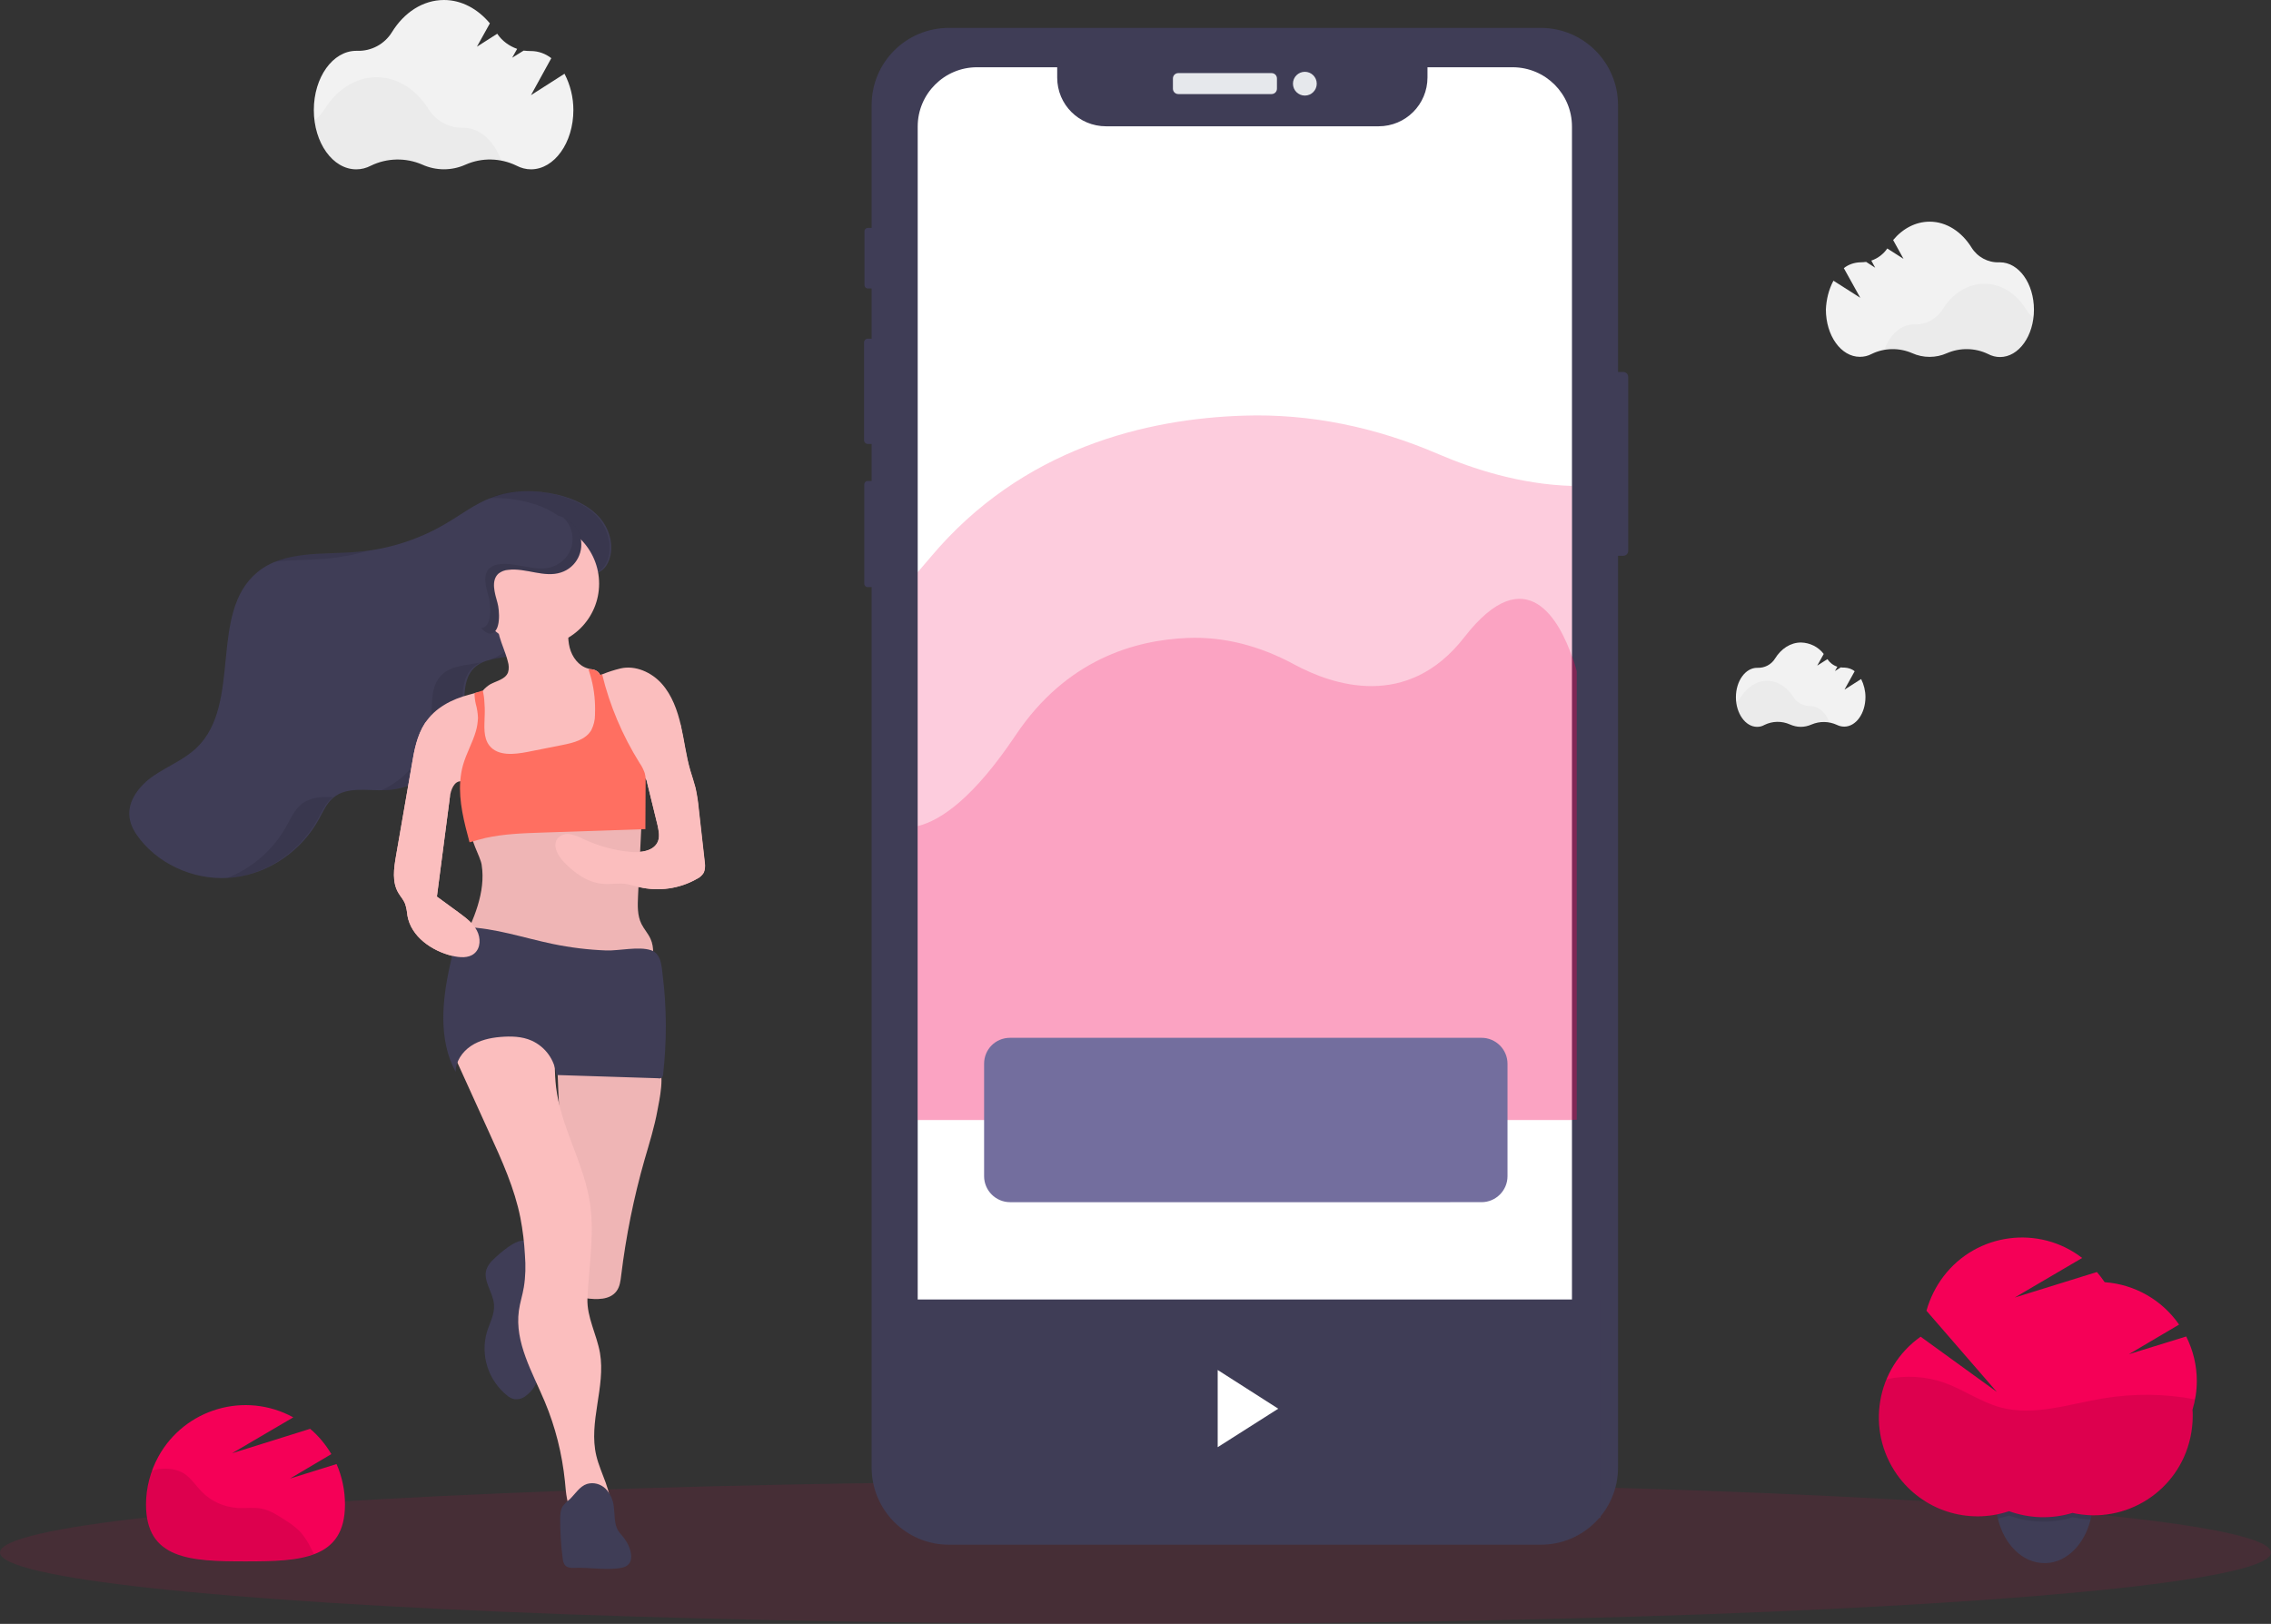 <?xml version="1.0" encoding="utf-8"?>
<!-- Generator: Adobe Illustrator 25.2.3, SVG Export Plug-In . SVG Version: 6.00 Build 0)  -->
<svg version="1.1" id="f283e205-2e6f-4b06-98b6-549633ff931e"
	 xmlns="http://www.w3.org/2000/svg" xmlns:xlink="http://www.w3.org/1999/xlink" x="0px" y="0px" viewBox="0 0 1050 750.9"
	 style="enable-background:new 0 0 1050 750.9;" xml:space="preserve">
<rect x="0" y="0" width="1050" height="750.9" fill="#333333" stroke="none"/>
<style type="text/css">
	.st0{opacity:0.1;fill:#F50057;enable-background:new    ;}
	.st1{fill:#3F3D56;}
	.st2{opacity:0.1;enable-background:new    ;}
	.st3{fill:#F50057;}
	.st4{fill:#FBBEBE;}
	.st5{opacity:5.000000e-02;enable-background:new    ;}
	.st6{opacity:0.1;}
	.st7{fill:#FF6F61;}
	.st8{fill:#E6E8EC;}
	.st9{fill:#FFFFFF;}
	.st10{opacity:0.2;fill:#F50057;enable-background:new    ;}
	.st11{fill:#736E9E;}
	.st12{fill:#F2F2F2;}
	.st13{opacity:3.000000e-02;enable-background:new    ;}
</style>
<ellipse class="st0" cx="525" cy="717.9" rx="525" ry="33"/>
<path class="st1" d="M967.7,693.4c0,2.6-0.3,5.2-0.8,7.8c-0.1,0.5-0.2,1-0.3,1.4c-2.8,11.4-10.8,19.7-20.4,20.2c-0.3,0-0.6,0-1,0
	c-10.1,0-18.7-8.7-21.5-20.7c-0.1-0.3-0.2-0.6-0.2-1c-0.5-2.6-0.8-5.2-0.8-7.8c0-16.3,10.1-29.5,22.5-29.5
	C957.6,663.9,967.7,677.2,967.7,693.4z"/>
<path class="st2" d="M967.7,693.4c0,2.6-0.3,5.2-0.8,7.8c-0.1,0.5-0.2,1-0.3,1.4c-0.3,0-0.7,0-1,0c-2.5-0.1-4.9-0.5-7.4-1
	c-2.1,0.7-4.3,1.2-6.6,1.5c-1.7,0.3-3.4,0.4-5.1,0.5h-1.7c-2.1,0-4.1-0.1-6.2-0.4c-3.3-0.4-6.5-1.2-9.7-2.4c-1.7,0.6-3.5,1-5.2,1.4
	c-0.1-0.3-0.2-0.6-0.2-1c-0.5-2.6-0.8-5.2-0.8-7.8c0-16.3,10.1-29.5,22.5-29.5S967.7,677.2,967.7,693.4z"/>
<path class="st3" d="M1015.7,638.6c0-7.2-1.7-14.2-4.9-20.6l-26.5,8.2l23.2-13.7c-7.9-11.4-20.5-18.6-34.4-19.6
	c-1.1-1.6-2.3-3.2-3.6-4.7l-38,11.8l31.2-18.3c-20-15.4-48.8-11.6-64.1,8.5c-3.6,4.7-6.3,10.2-7.9,15.9l32.5,37.5L888,618.1
	c-20.6,14.6-25.5,43.1-10.9,63.8c11.7,16.5,32.7,23.3,51.8,16.9c9.4,3.4,19.7,3.7,29.3,0.8c24.7,5.5,49.1-10.1,54.5-34.8
	c0.7-3.2,1.1-6.6,1.1-9.9c0-1,0-2-0.1-3C1015,647.6,1015.7,643.1,1015.7,638.6z"/>
<path class="st2" d="M1014.9,647.1c-14-2.7-28.3-2.8-42.3-0.5c-15.9,2.6-32.1,8.4-47.7,4.2c-9.1-2.5-17-8.2-25.9-11.4
	c-8.6-3-17.9-3.6-26.8-1.6c-9.8,23.3,1.2,50.1,24.6,59.9c10.2,4.3,21.6,4.7,32.1,1.2c9.4,3.4,19.7,3.7,29.3,0.8
	c24.7,5.5,49.1-10.1,54.5-34.8c0.7-3.2,1.1-6.6,1.1-9.9c0-1,0-2-0.1-3C1014.2,650.3,1014.6,648.7,1014.9,647.1z"/>
<path class="st3" d="M134.1,683.7l19.1-11.3c-2.6-4.4-5.9-8.4-9.8-11.7L107.3,672l28.3-16.6c-22.3-12.2-50.2-4-62.4,18.2
	c-3.7,6.8-5.7,14.4-5.7,22.1c0,25.4,20.6,26.3,46,26.3s46-0.9,46-26.3c0-6.4-1.3-12.8-3.9-18.7L134.1,683.7z"/>
<path class="st2" d="M138.9,708.4c-2-2-4.3-3.8-6.8-5.3c-3.5-2.3-7.1-4.7-11.2-5.5c-3.6-0.7-7.3-0.1-11-0.3
	c-6.4-0.4-12.4-3.1-16.8-7.7c-2.6-2.7-4.7-6-7.8-8.1c-3.4-2.2-7.7-2.7-11.7-2.2c-1.2,0.2-2.3,0.4-3.5,0.7c-1.8,5-2.7,10.3-2.7,15.6
	c0,25.4,20.6,26.3,46,26.3c12.3,0,23.5-0.2,31.8-3.3l-1.4-2.6C142.6,713.3,140.9,710.8,138.9,708.4z"/>
<path class="st1" d="M228.2,582.3c-1.5,1.3-2.6,2.9-3.3,4.7c-1.7,5.3,3.1,10.6,3.5,16.2c0.4,4.4-2,8.6-3.3,12.8
	c-3.1,10.8,0.7,22.4,9.5,29.4c0.9,0.8,2,1.3,3.2,1.6c2,0.2,3.9-0.3,5.4-1.6c2.3-1.7,4.1-4,5.1-6.7c0.8-2.6,1.3-5.4,1.3-8.2l0.7-10.7
	c0.7-11.2,1.4-22.7-1.3-33.7c-0.9-3.6-2.5-11.9-6.7-12.4S231,579.6,228.2,582.3z"/>
<path class="st4" d="M298,536.3c-5,17.5-8.6,35.4-10.8,53.5c-0.3,2.5-0.6,5.2-2.2,7.3c-3.1,4.1-9.2,3.9-14.3,3.2
	c-1.2-0.1-2.4-0.4-3.5-1c-1.9-1.3-2.3-3.9-2.6-6.2c-3.5-34.1-5.8-68.2-7-102.4c0-1.3,42.7-1.4,46.4,2s0.8,16.3,0,20.6
	C302.6,521.1,300.2,528.7,298,536.3z"/>
<path class="st5" d="M298,536.3c-5,17.5-8.6,35.4-10.8,53.5c-0.3,2.5-0.6,5.2-2.2,7.3c-3.1,4.1-9.2,3.9-14.3,3.2
	c-1.2-0.1-2.4-0.4-3.5-1c-1.9-1.3-2.3-3.9-2.6-6.2c-3.5-34.1-5.8-68.2-7-102.4c0-1.3,42.7-1.4,46.4,2s0.8,16.3,0,20.6
	C302.6,521.1,300.2,528.7,298,536.3z"/>
<path class="st4" d="M209,485.9l17.3,38.1c5.8,12.7,11.6,25.5,14.3,39.1c1.1,5.7,1.8,11.5,2.1,17.2c0.4,5,0.3,10-0.5,14.9
	c-0.6,3.7-1.8,7.2-2.3,10.9c-2,14.7,6.3,28.5,12,42.1c4.9,11.7,8,24.1,9.3,36.8c0.5,5.4,0.8,11.1,3.9,15.6c5.6-1.7,11.1-3.2,17-2.5
	c1-8.6-4.4-16.5-6.4-25c-3.7-15.5,4.4-31.8,1.7-47.5c-1.5-8.5-6.1-16.5-5.8-25.1c0.7-15.7,3.7-31.6,0.7-47
	c-3.4-17.4-13.1-33.2-15.2-50.8c-1.6-13.5,1-28.5-6.5-39.8C234.1,461.8,217.1,471.5,209,485.9z"/>
<path class="st1" d="M265.9,725c-1.7,0.1-3.8,0-4.8-1.4c-0.5-0.8-0.8-1.7-0.9-2.7c-0.8-6-1.2-12.1-1.2-18.2c0-2.2,0.1-4.6,1.3-6.4
	c0.9-1.1,1.9-2.1,3.1-3c2.6-2.5,4.6-6,8-7.1c3.1-0.9,6.3,0,8.6,2.2c2.2,2.3,3.5,5.3,3.8,8.4c0.5,3.7,0.1,7.8,2,11
	c0.8,1.2,1.9,2.3,2.8,3.5c3,4,5.7,11.8-0.5,13.5C281.5,726.4,272.7,724.7,265.9,725z"/>
<path class="st1" d="M280.9,260.6c3.5-6.8,1.4-15.5-3.6-21.2s-12.3-8.9-19.8-10.7c-10-2.3-20.7-2.3-30.3,1.4
	c-7.6,2.9-14.2,8-21.2,12.1c-12.4,7.3-26.4,11.8-40.8,13c-16,1.4-33.9-0.8-46.2,9.4c-22.7,18.7-6.9,60.7-28,81.1
	c-5.7,5.5-13.3,8.5-19.8,12.9s-12.4,11.6-11.3,19.5c0.5,3.8,2.6,7.2,4.9,10.1c10.2,12.8,27.4,19.5,43.6,17.5s31.1-12.4,39-26.8
	c2-3.6,3.6-7.5,6.8-10.1c6.3-5.2,15.6-3.1,23.8-3.4c18.2-0.6,34.7-16.1,36.3-34.3c0.7-7.8-0.6-16.8,4.9-22.2
	c4.5-4.4,11.5-4.4,17.6-5.7c11.3-2.5,19.5-10.6,24.6-20.6c2.4-4.6,2.1-9.7,5.6-13.5C270.8,265,277.6,267,280.9,260.6z"/>
<g class="st6">
	<path d="M150.4,258.4c6.6-0.6,13.2-1.8,19.6-3.7c-1.8,0.2-3.6,0.5-5.4,0.6c-12.5,1-26.3,0-37.6,4.4
		C134.6,258.9,142.7,259,150.4,258.4z"/>
	<path d="M139.2,372c-3.1,2.6-4.8,6.5-6.8,10.1c-6.1,10.9-15.8,19.4-27.4,23.9c0.9-0.1,1.8-0.1,2.7-0.2c16.2-2,31.1-12.4,39-26.7
		c2-3.6,3.6-7.5,6.8-10.1l0.5-0.4C148.5,368.3,143.2,368.7,139.2,372z"/>
	<path d="M276.6,239.4c-5-5.7-12.4-8.9-19.8-10.7c-10-2.3-20.7-2.3-30.3,1.4l-0.6,0.3c5.6-0.3,11.3,0.2,16.8,1.5
		c7.4,1.7,14.8,4.9,19.8,10.7s7.1,14.4,3.6,21.2c-3.3,6.4-10.1,4.4-13.9,8.6c-3.5,3.8-3.3,8.9-5.6,13.5
		c-4.4,8.6-11.1,15.8-20.1,19.2c3.1-0.7,6.5-1.1,9.6-1.8c11.3-2.5,19.5-10.6,24.6-20.6c2.4-4.6,2.1-9.7,5.6-13.5
		c3.8-4.1,10.6-2.2,13.9-8.6C283.6,253.9,281.5,245.2,276.6,239.4z"/>
	<path d="M221.8,306.4c-6.1,1.3-13.2,1.3-17.6,5.7c-5.6,5.5-4.2,14.5-4.9,22.2c-1.2,13.5-10.7,25.7-23.1,31.2h0.9
		c18.2-0.6,34.7-16.2,36.3-34.3c0.7-7.8-0.6-16.8,4.9-22.2c1.3-1.2,2.8-2.2,4.4-2.8L221.8,306.4z"/>
</g>
<path class="st4" d="M281.2,351.6c-0.8,1.5-2.5,2.1-4.1,2.7c-16.5,6.1-33.8,12.2-51.1,9.7c-0.6-2.7-1.3-5.5-1.9-8.2
	c-0.9-4-1.9-7.9-2.8-11.9c-0.4-1.9-0.9-3.8-1.2-5.7l0,0c-0.6-3-0.8-6.1-0.6-9.2c0.1-1.1,0.3-2.2,0.6-3.3c0.5-2,1.4-3.8,2.5-5.5
	c0.2-0.3,0.4-0.5,0.6-0.8l0,0c1-1.2,2.2-2.2,3.5-3c3-1.6,7-2.3,8.2-5.5c0.5-1.6,0.4-3.4-0.1-5c-1-4-2.8-7.8-3.9-11.7
	c-1.4-5,0.7-4.7,5.5-5.9c8.7-2.2,17.8-3.8,26.7-2c-0.4,4.4-0.8,8.9,0.3,13.2s4.1,8.4,8.4,9.6c0.6,0.2,1.3,0.3,2,0.4l0,0
	c0.9,0.1,1.8,0.5,2.6,1.1c0.5,0.4,0.9,1,1.2,1.6c0.4,1.1,0.7,2.2,0.9,3.3c1.6,10.5,2.7,21,3.4,31.6v0.4
	C281.9,348.9,281.8,350.3,281.2,351.6z"/>
<path class="st4" d="M196.5,334.4c-3.7,5.7-5,12.6-6.1,19.3l-7.3,42.1c-1,5.8-1.9,12.1,1.1,17.1c1,1.7,2.4,3.2,3.1,5
	c0.6,1.8,0.9,3.7,1.1,5.6c1.7,9.6,11.2,16.2,20.7,18.5c3.4,0.8,7.5,1.2,10.2-1.1c3-2.5,3-7.2,1.2-10.6s-5-5.8-8.1-8.1l-10.4-7.6
	l6-46c0.4-3.3,2-7.7,5.4-7.3c3.1,0.3,5.5,4.8,8.2,3.4c0.9-0.6,1.5-1.5,1.7-2.5c1.2-3.8,0.9-7.8,0.5-11.8l-1.2-14.3
	c-0.4-4.6,0.8-8.1,1.3-12.5c0.6-5.1-2.7-3.5-6.9-2.4C208.9,323.3,201.1,327.3,196.5,334.4z"/>
<path class="st4" d="M325.4,403.5c-0.8,1.3-1.9,2.3-3.2,2.9c-8.1,4.6-17.6,5.9-26.7,3.8c-2.1-0.6-4.2-1.1-6.3-1.5
	c-3.4-0.4-6.9,0.3-10.4,0c-7-0.5-13.1-4.9-18-10c-2.9-3-5.6-7.9-2.9-11.1c1.5-1.6,3.8-2.3,6-1.8c2.1,0.5,4.2,1.2,6.1,2.3
	c6.7,3.1,13.9,5.1,21.2,5.8c5,0.5,11.4-0.3,13.1-5.1c0.8-2.3,0.2-4.9-0.3-7.3c-1.6-6.5-3.2-13.1-4.8-19.6c-0.1-0.6-0.3-1.1-0.6-1.6
	c-0.1-0.1-0.2-0.3-0.3-0.4c-0.6-0.5-1.4-0.9-2.2-1c-3.7-0.9-7.5-2.4-10.1-5.2c-1.7-2-3.1-4.2-4.1-6.6c-0.3-0.6-0.5-1.2-0.8-1.9
	c-2-4.8-4.2-9.7-5.9-14.7c-1.2-3.4-2-6.9-2.6-10.4c-0.4-3.1-0.7-4.5,1-5.8c0.5-0.3,0.9-0.6,1.4-0.9c0.8-0.4,1.6-0.8,2.6-1.2l0.9-0.4
	c2.7-1.1,5.5-2,8.4-2.7c6.9-1.6,14.4,1.8,19.1,7.1s7.2,12.3,8.8,19.2s2.4,14.1,4.4,20.9c0.8,2.7,1.7,5.3,2.4,8
	c0.7,3.2,1.2,6.4,1.5,9.7c0.9,8.3,1.9,16.6,2.8,24.9C326.1,400.4,326,402,325.4,403.5z"/>
<path class="st4" d="M222.7,399.9c2,12.8-3.8,25.3-9.3,37c3.1,2.3,7,3.4,10.8,4.4c25.2,6.6,51.3,8.6,77.2,5.8
	c0.6-4.3,1.2-8.9-0.6-12.9c-1.1-2.5-3-4.5-4.2-6.9c-2-4-1.8-8.6-1.6-13.1l1.8-37.8c-12.4-5.7-26.8-0.4-40.5,0.4
	c-7.1,0.4-14.2-0.5-21.2,0.8c-3.6,0.6-15,2.4-16.7,6.2S222.1,395.8,222.7,399.9z"/>
<path class="st5" d="M222.7,399.9c2,12.8-3.8,25.3-9.3,37c3.1,2.3,7,3.4,10.8,4.4c25.2,6.6,51.3,8.6,77.2,5.8
	c0.6-4.3,1.2-8.9-0.6-12.9c-1.1-2.5-3-4.5-4.2-6.9c-2-4-1.8-8.6-1.6-13.1l1.8-37.8c-12.4-5.7-26.8-0.4-40.5,0.4
	c-7.1,0.4-14.2-0.5-21.2,0.8c-3.6,0.6-15,2.4-16.7,6.2S222.1,395.8,222.7,399.9z"/>
<path class="st1" d="M255.6,436.5c-13.5-2.8-26.7-7.4-40.4-7.8c-0.7-0.1-1.4,0.1-2,0.4c-0.7,0.6-1.1,1.3-1.3,2.2
	c-1.4,4.9-2.7,9.8-3.8,14.8c-3.7,16.5-5.5,34.8,2.6,49.6c-0.1-4.8,3-9.3,7-12s8.9-3.8,13.7-4.2s9.9-0.3,14.4,1.7
	c6.4,2.9,10.7,8.9,11.4,15.9l47.2,1.5c0.9,0.3,1.9-0.3,2.1-1.2c0.1-0.2,0.1-0.5,0.1-0.7c1.7-15.2,1.7-30.5-0.2-45.6
	c-0.5-4.2-0.6-10.1-5.4-11.7c-5.7-1.9-14.7,0.3-20.7,0.1C272.1,439.2,263.8,438.2,255.6,436.5z"/>
<path class="st7" d="M298.5,362.4l-0.1,21l-47.8,1.6c-8.8,0.3-17.6,0.6-26.2,2.5c-2.5,0.6-4.9,1.3-7.3,2c-2.5-9.2-5-18.9-4.3-28.3
	l0,0c0.2-2.5,0.6-5.1,1.3-7.5c1.5-5.3,4.4-10.3,5.9-15.5l0,0c0.6-2,0.9-4.1,1-6.3c-0.1-2.1-0.4-4.2-1-6.3c-0.4-1.7-0.6-3.4-0.6-5.1
	l3.8-1.2l0,0c0.1,0.5,0.2,0.9,0.3,1.4c0.2,1,0.3,1.9,0.4,2.9l0,0c0.2,2.4,0.3,4.8,0.2,7.2c-0.1,4.8-0.8,10.2,2.2,14
	c3.9,4.9,11.4,4.1,17.6,2.9l16.1-3.2c5.1-1,10.8-2.4,13.4-6.9c1.1-2.2,1.7-4.6,1.7-7v-0.5c0.2-5.3-0.3-10.6-1.6-15.8
	c-0.4-1.6-0.9-3.2-1.4-4.8h1.6c0.9,0.1,1.8,0.5,2.6,1.1c0.5,0.4,0.9,1,1.2,1.6l0.9-0.4c3.5,14.5,9.4,28.3,17.3,41
	c1,1.4,1.8,3,2.4,4.7c0.2,0.9,0.4,1.8,0.4,2.8C298.5,361,298.5,361.7,298.5,362.4z"/>
<circle class="st4" cx="248" cy="269.9" r="29"/>
<path class="st4" d="M196.5,334.4c-3.7,5.7-5,12.6-6.1,19.3l-7.3,42.1c-1,5.8-1.9,12.1,1.1,17.1c1,1.7,2.4,3.2,3.1,5
	c0.6,1.8,0.9,3.7,1.1,5.6c1.7,9.6,11.2,16.2,20.7,18.5c3.4,0.8,7.5,1.2,10.2-1.1c3-2.5,3-7.2,1.2-10.6s-5-5.8-8.1-8.1l-10.4-7.6
	l6-46C208.3,365.2,201.1,327.3,196.5,334.4z"/>
<path class="st4" d="M314.7,335.4c1.6,7,2.4,14.1,4.4,20.9c0.8,2.7,1.7,5.3,2.4,8c0.7,3.2,1.2,6.4,1.5,9.7l2.8,24.9
	c0.3,1.5,0.2,3.1-0.4,4.6c-0.8,1.3-1.9,2.3-3.2,2.9c-8.1,4.6-17.6,5.9-26.7,3.8c-2.1-0.6-4.2-1.1-6.3-1.5c-3.4-0.4-6.9,0.3-10.4,0
	c-7-0.5-13.1-4.9-18-10c-2.9-3-5.6-7.9-2.9-11.1c1.5-1.6,3.8-2.3,6-1.8c2.1,0.5,4.2,1.2,6.1,2.3c6.7,3.1,13.9,5.1,21.2,5.8
	c5,0.5,11.4-0.3,13.1-5.1c0.8-2.3,0.2-4.9-0.3-7.3l-4.8-19.6C298.9,361.2,313.1,328.5,314.7,335.4z"/>
<path class="st1" d="M230,278.8c-1.3-4.6-3.1-10.4,0.5-13.6c1.3-1,2.9-1.6,4.5-1.7c8.1-1,16.6,3.8,24.4,1.2c7.1-2.3,11-10,8.7-17.1
	c-1-3.2-3.2-5.8-6.1-7.5c-3.4-2-7.5-2.4-11.4-2.7c-10.4-1-21.1-1.8-30.8,2S202,253.1,204,263.3c0.9,4.9,3.9,9.1,7,12.9
	c2.4,3,11.8,17,15.6,16.8C231.9,292.7,230.9,281.8,230,278.8z"/>
<path class="st2" d="M262.1,240.1c-0.6-0.3-1.2-0.6-1.8-0.9c5.5,5,6,13.6,0.9,19.1c-1.6,1.7-3.6,3-5.8,3.8
	c-7.8,2.6-16.2-2.2-24.4-1.2c-1.6,0.1-3.2,0.7-4.5,1.7c-3.6,3.1-1.8,8.9-0.5,13.6c0.8,3,1.9,13.9-3.5,14.2h-0.1
	c1.6,1.6,3.1,2.7,4.2,2.6c5.3-0.3,4.3-11.2,3.5-14.2c-1.3-4.6-3.1-10.4,0.5-13.6c1.3-1,2.9-1.6,4.5-1.7c8.1-1,16.6,3.8,24.4,1.2
	c7.1-2.3,11-10,8.7-17.1C267.1,244.5,265,241.8,262.1,240.1L262.1,240.1z"/>
<g>
	<path class="st1" d="M744.8,172h5.7c1.3,0,2.3,1,2.3,2.3v80.4c0,1.3-1,2.3-2.3,2.3h-5.7c-1.3,0-2.3-1-2.3-2.3v-80.4
		C742.5,173,743.6,172,744.8,172z"/>
	<path class="st1" d="M401.2,105.4h2.8c0.8,0,1.5,0.7,1.5,1.5v25c0,0.8-0.7,1.5-1.5,1.5h-2.8c-0.8,0-1.5-0.7-1.5-1.5v-25
		C399.7,106,400.4,105.4,401.2,105.4z"/>
	<path class="st1" d="M401.2,156.6h3.1c0.9,0,1.7,0.8,1.7,1.7v45.3c0,0.9-0.8,1.7-1.7,1.7h-3.1c-0.9,0-1.7-0.8-1.7-1.7v-45.3
		C399.5,157.4,400.3,156.6,401.2,156.6z"/>
	<path class="st1" d="M401.2,222.4h3c0.9,0,1.6,0.7,1.6,1.6v45.9c0,0.9-0.7,1.6-1.6,1.6h-3c-0.9,0-1.6-0.7-1.6-1.6V224
		C399.6,223.1,400.3,222.4,401.2,222.4z"/>
	<path class="st1" d="M438.7,12.9h273.7c19.7,0,35.7,16,35.7,35.7v630c0,19.7-16,35.7-35.7,35.7H438.7c-19.7,0-35.7-16-35.7-35.7
		v-630C403,28.8,419,12.9,438.7,12.9z"/>
	<path class="st8" d="M544.8,33.8h43.1c1.4,0,2.5,1.1,2.5,2.5v4.7c0,1.4-1.1,2.5-2.5,2.5h-43.1c-1.4,0-2.5-1.1-2.5-2.5v-4.7
		C542.3,34.9,543.4,33.8,544.8,33.8z"/>
	<circle class="st8" cx="603.3" cy="38.7" r="5.5"/>
	<path class="st9" d="M726.8,58.5v610c0,15.1-12.3,27.4-27.4,27.4H451.7c-15.1,0-27.4-12.3-27.4-27.4v-610
		c0-15.1,12.3-27.4,27.4-27.4l0,0h37.1v4.8c0,12.5,10.1,22.5,22.6,22.5h126c12.5,0,22.6-10.1,22.6-22.6v0v-4.7h39.5
		C714.6,31.2,726.8,43.4,726.8,58.5z"/>
	<path class="st10" d="M729,310.4v207.4h-2.2v0.2H424.3V264.6c1.9-2.2,3.9-4.5,5.9-6.9c42.5-50.7,100.2-64.1,144.9-65.5
		c30.6-1,61.1,5.3,90.2,17.9c15.4,6.6,37.4,13.9,61.5,14.6v78.4C728.3,307.4,729,310.4,729,310.4z"/>
	<path class="st10" d="M729,310.4v207.4H424.3V382c10.9-2.7,26-13.2,45.4-42.2c23.3-34.7,54.8-43.8,79.3-44.8
		c16.8-0.7,33.4,3.6,49.3,12.2c17.9,9.7,52.4,21.3,78.7-12.5c29-37.4,44.4-6.6,49.7,8.6C728.3,307.4,729,310.4,729,310.4z"/>
	<path class="st11" d="M467,479.9h218c6.6,0,12,5.4,12,12v52c0,6.6-5.4,12-12,12H467c-6.6,0-12-5.4-12-12v-52
		C455,485.2,460.3,479.9,467,479.9z"/>
	<rect x="414" y="600.9" class="st1" width="326" height="101"/>
	<path class="st9" d="M563,633.5v35.7l28-17.8L563,633.5z"/>
</g>
<path class="st12" d="M261,34.1L245.5,44l9.4-17.1c-2.7-2.1-6-3.3-9.4-3.3h-0.2c-1.1,0-2.2-0.1-3.2-0.2l-5.3,3.3l2.3-4.1
	c-3.7-1.3-7-3.7-9.2-7l-9.4,6l6-10.8C220.9,4.1,213.4,0,205.3,0c-9.8,0-18.5,5.8-24.1,14.9c-3.4,5.5-9.5,8.8-16,8.6h-0.5
	c-10.8,0-19.6,12.2-19.6,27.4s8.8,27.4,19.6,27.4c2.4,0,4.7-0.6,6.8-1.7c7.4-3.6,16.1-3.8,23.7-0.5c6.4,2.9,13.7,2.9,20.1,0
	c7.5-3.3,16.1-3.1,23.5,0.5c2.1,1.1,4.4,1.7,6.7,1.7c10.8,0,19.6-12.3,19.6-27.4C265.1,45,263.7,39.3,261,34.1z"/>
<path class="st13" d="M231.7,74.2c-5.6-1.1-11.5-0.4-16.7,1.8c-6.4,2.9-13.7,2.9-20.1,0c-7.6-3.3-16.2-3.2-23.7,0.5
	c-2.1,1.1-4.4,1.7-6.8,1.7c-9.6,0-17.6-9.7-19.2-22.4c1.9-1.4,3.5-3.2,4.8-5.2c5.6-9.1,14.4-14.9,24.1-14.9c9.8,0,18.4,5.8,24,14.7
	c3.4,5.5,9.5,8.8,16,8.7h0.2C221.9,59.1,228.5,65.2,231.7,74.2z"/>
<g>
	<path class="st12" d="M860.5,314l-7.7,4.9l4.7-8.5c-1.3-1.1-3-1.6-4.7-1.7h-0.1c-0.5,0-1.1,0-1.6-0.1l-2.7,1.7l1.1-2
		c-1.9-0.6-3.5-1.9-4.6-3.5l-4.7,3l3-5.4c-2.5-3.3-6.4-5.2-10.5-5.3c-4.9,0-9.2,2.9-12,7.4c-1.7,2.8-4.8,4.4-8,4.3h-0.3
		c-5.4,0-9.8,6.1-9.8,13.6s4.4,13.7,9.8,13.7c1.2,0,2.4-0.3,3.4-0.9c3.7-1.8,8-1.9,11.8-0.2c1.6,0.7,3.3,1.1,5,1.1
		c1.7,0,3.4-0.4,5-1.1c3.8-1.6,8-1.5,11.7,0.2c1,0.5,2.2,0.8,3.4,0.8c5.4,0,9.8-6.1,9.8-13.7C862.5,319.5,861.8,316.6,860.5,314z"/>
	<path class="st13" d="M845.8,334c-2.8-0.5-5.7-0.2-8.4,0.9c-3.2,1.4-6.8,1.4-10,0c-3.8-1.7-8.1-1.6-11.8,0.2
		c-1,0.6-2.2,0.9-3.4,0.9c-4.8,0-8.8-4.8-9.6-11.2c1-0.7,1.8-1.6,2.4-2.6c2.8-4.5,7.2-7.4,12-7.4s9.2,2.9,12,7.3
		c1.7,2.8,4.7,4.4,8,4.4h0.1C840.9,326.5,844.2,329.6,845.8,334z"/>
</g>
<path class="st12" d="M847.7,129.8l12.4,7.9l-7.6-13.7c2.1-1.7,4.8-2.6,7.5-2.7h0.2c0.9,0,1.7-0.1,2.6-0.2l4.2,2.7l-1.8-3.3
	c3-1,5.6-3,7.4-5.6l7.5,4.8l-4.8-8.7c4.4-5.3,10.4-8.5,16.9-8.5c7.8,0,14.8,4.7,19.3,11.9c2.7,4.4,7.6,7.1,12.8,6.9h0.4
	c8.7,0,15.7,9.8,15.7,21.9s-7,21.9-15.7,21.9c-1.9,0-3.8-0.5-5.5-1.4c-6-2.9-12.9-3-19-0.4c-5.1,2.3-11,2.3-16.1,0
	c-6-2.6-12.9-2.5-18.8,0.4c-1.7,0.9-3.5,1.3-5.4,1.3c-8.7,0-15.7-9.8-15.7-21.9C844.4,138.5,845.5,133.9,847.7,129.8z"/>
<path class="st13" d="M871.2,161.9c4.5-0.9,9.2-0.4,13.4,1.5c5.1,2.3,11,2.3,16.1,0c6.1-2.7,13-2.5,19,0.4c1.7,0.9,3.6,1.4,5.5,1.4
	c7.7,0,14.1-7.8,15.4-18c-1.5-1.1-2.9-2.5-3.8-4.1c-4.5-7.3-11.5-11.9-19.3-11.9s-14.8,4.6-19.3,11.8c-2.7,4.4-7.6,7.1-12.8,7h-0.2
	C879.1,149.8,873.7,154.7,871.2,161.9z"/>
</svg>
